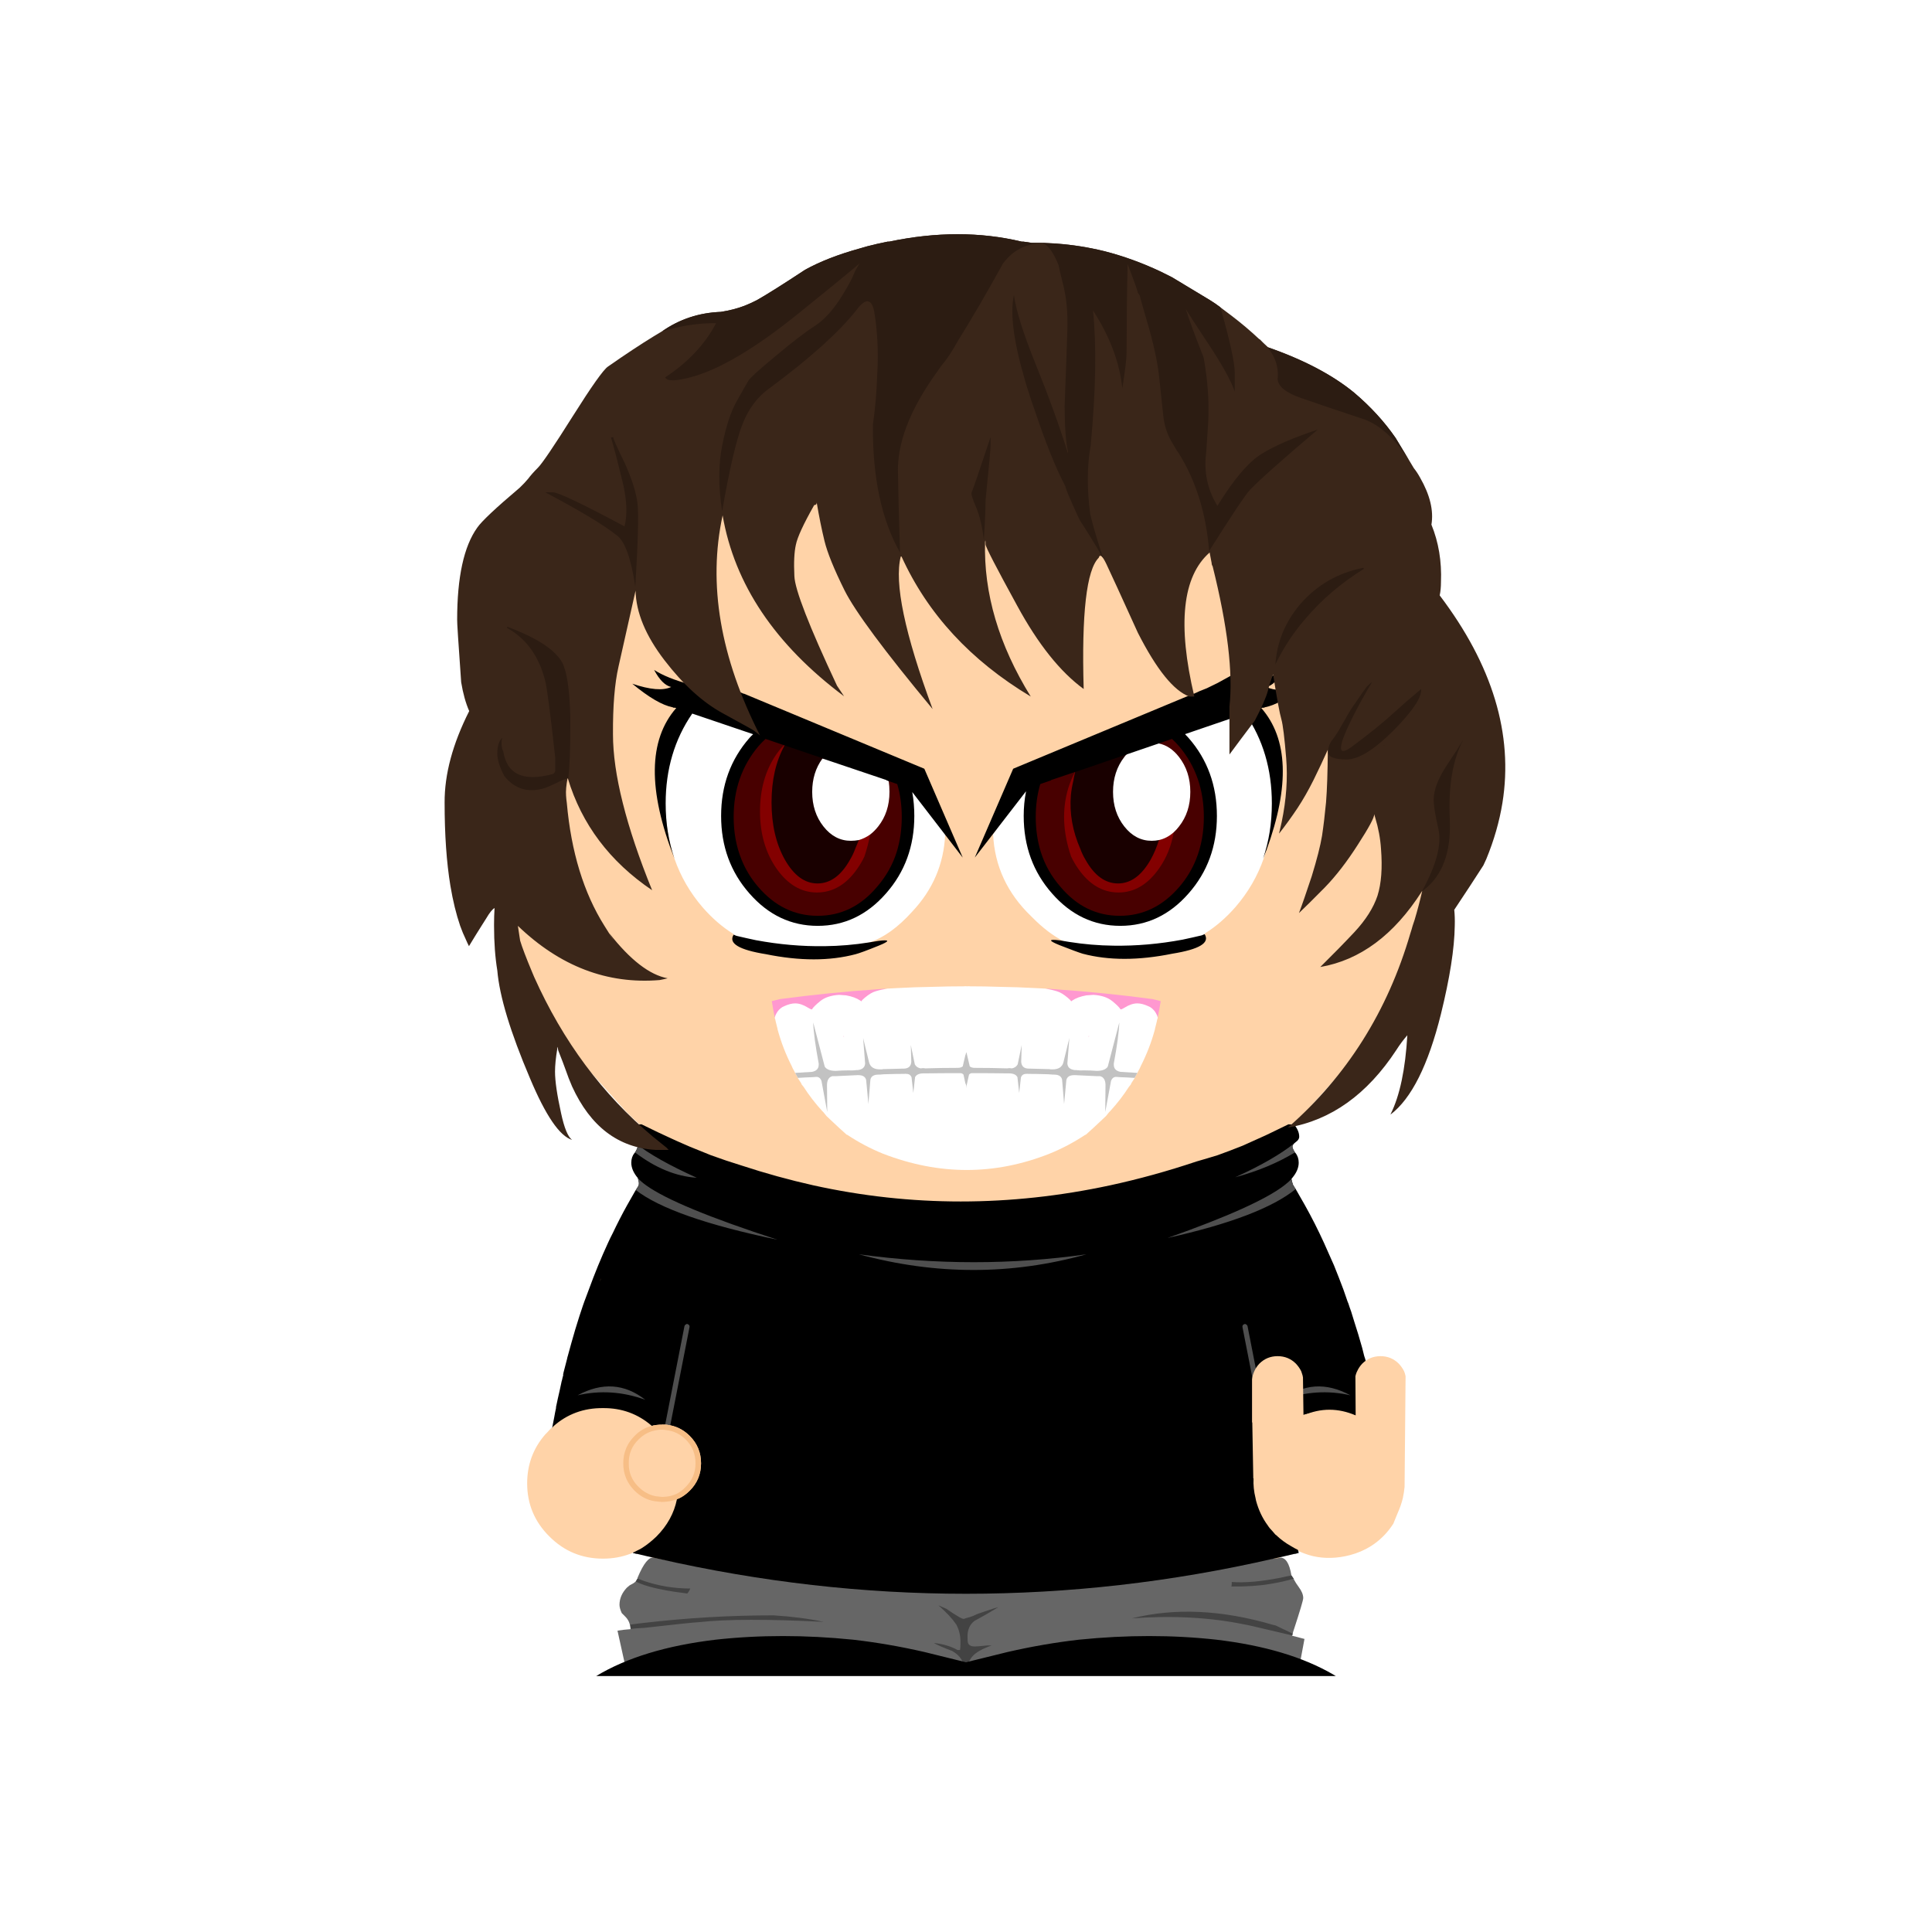<?xml version="1.0" standalone="no"?>
<svg width="800" height="800" xmlns="http://www.w3.org/2000/svg" id="stage-svg" xmlns:xlink="http://www.w3.org/1999/xlink" preserveAspectRatio="none" viewBox="0 0 385 385"><g transform=""><g transform=""><defs><path fill="#FFD3A8" d="M191.5 95.8q0-39.7-28.05-67.75-16.2-16.2-36.3-23.05-14.7-5-31.4-5t-31.4 5q-20.1 6.85-36.3 23.05Q0 56.1 0 95.8q0 32.25 18.5 56.85l.05.05q.6.75 1.2 1.55l1 1.2L28 163.5q0 .05.05.05l.7.7q3.5 3.4 7.15 6.4v.05l-.05-.05q-5.81 7.718-10.6 17.75-.078.183-.2.35l-.3.7q-.06.17-.15.35-.117.253-.25.5l-2.6 6.15q-5.345 13.608-8.3 30.1-.05.2-.05.4-.15 2.45.15 4.85Q15.7 245.9 31 249.35q.2.05.45.1l.05-.05q.15.05.25.05.2.6.4 1.15.4.95 1.1 1.75 0 .05.05.1v19.45q-3.9.7-7.8 2.5-.6.267-1.2.55-.94.67 0 .8h143.25q1 0 0-.6-.775-.405-1.55-.75-3.9-1.8-7.8-2.5v-19.45q.05-.05.05-.1.7-.8 1.1-1.75.2-.55.4-1.15.1 0 .25-.05l.05.05q.25-.05.45-.1 15.3-3.45 17.45-17.55.3-2.4.15-4.85 0-.2-.05-.4-3.7-20.65-11.15-36.75-4.8-10.45-11.15-18.95h-.05q0-.1-.1-.2 3.65-3 7.15-6.4l.7-.7q.05 0 .05-.05l7.25-8.05 1-1.2q.6-.8 1.2-1.55l.05-.05q18.5-24.6 18.5-56.85z" id="SkiSki001__Symbol_10_0_Layer0_0_FILL"/><path fill="#F7BE86" d="M-36.05 227.75h-.2l-3.9.15-1.3.1q-8.5.6-13.15 1.65-4.7 1-5.35 1.3-.15.05-.25.1 8-1.3 16.1-1.8.3-.05.65-.05l2-.1q.2-.05.35-.05h.3q15.4-.65 30.05 2l4.15.7q1.15.2 2.3.45 1.75.35 3.45.75l.3.1q.1 0 .2.05.15 0 .3.05-.4-.15-.8-.25-1.7-.6-3.45-1.05-.55-.15-1.05-.3-.15-.05-.25-.05-10.8-3-22-3.6-.4-.05-.8-.05-.55-.05-1.15-.05l-6.5-.05m3.4-52.2q3.05 1.2 6.25 0 1.6-1.65.35-3.6-.1-.15-.15-.25-3.05-1-6.9 0-.5.7-.6 1.4-.2 1.1.8 2.25.1.1.25.2M3.2 203.7q-1.25-1.15-2.25 0-.05.25 0 .55.25 1.6.15 3.25l.1.05q.7.3 1.05-.35l.1-.2q.15-.45.3-.85.25-.8.4-1.55.05-.15.05-.3l.1-.6m55.4 25.95q-4.65-1.05-13.15-1.65l-1.3-.1-3.9-.15h-.2l-6.5.05q-.6 0-1.15.05-.4 0-.8.05-11.2.6-22 3.6-.1 0-.25.05-.5.15-1.05.3-1.75.45-3.45 1.05-.4.1-.8.25.15-.05.3-.05.1-.05.2-.05l.3-.1q1.7-.4 3.45-.75 1.15-.25 2.3-.45l4.15-.7q14.65-2.65 30.05-2h.3q.15 0 .35.05l2 .1q.35 0 .65.05 8.1.5 16.1 1.8-.1-.05-.25-.1-.65-.3-5.35-1.3M29.55 173.1q-.2 1.1.8 2.25.1.1.25.2 3.05 1.2 6.25 0 1.6-1.65.35-3.6-.1-.15-.15-.25-3.05-1-6.9 0-.5.7-.6 1.4z" id="SkiSki001__hll_0_Layer0_0_FILL"/><path fill="#DE9957" d="M-54 165.45q-.05.05-.05.1l-4.3 21.85q-.45 2.1-.85 4.05l-.1.6q-.2.8-.35 1.6-1.5 7.35-2.3 12.15-.75 4.4.45-.6.4-2.5 1.45-6.25.1-.6.25-1.25.7-3.15 1.3-5.65.65-3.05 1.15-5.1h.05l-.05-.05v-.05q.2-.9.35-1.55.2-.95.4-1.55v-.05q0-.15.05-.25.15-.75.2-.85l3.25-16.8.05-.05q0-.25-.1-.4-.1-.2-.3-.2-.2-.05-.3 0-.05 0-.05.05-.05 0-.1.05t-.1.2m81.8 53.1q5.828-.808 11.3-1.95-.15 0-.3.05-.95.05-1.9.15-.75.05-1.5.15-13.1 1.2-26.3 1.45-4.5.1-9 .1-17-.1-34.1-1.8-.65-.1-1.2-.15 5.808 1.176 11.85 2 11.28 1.525 23.45 1.85h.55v.1l1.4 12.2v-.4l.05.4 1.4-12.2v-.1h.05q.15 0 .35.05l5.2-.2q9.762-.455 18.7-1.7m30.1-53.2l-.05-.05q-.15-.05-.35 0-.2 0-.3.2-.1.15-.05.4l3.25 16.85q.1.2 1.05 4.3v.05q.45 2 1.1 4.95.55 2.4 1.2 5.4l.1.4q.25 1.2.5 2.25 1 3.35 1.35 5.75 1.05 4.3.3.1-.9-5.3-2.65-13.9-.4-2.15-.9-4.5L58.1 165.7v-.1q-.1-.2-.2-.25m2.25-34.1q-1.35 1.05-2.8 2.1l-1.55 1.15q-20.35 14.1-45.8 16l-1.1.05q-3.35.2-6.8.2h-.2q-3.45 0-6.8-.2l-1.1-.05q-25.45-1.9-45.8-16l-1.55-1.15q-1.45-1.05-2.8-2.1l-1.15-.9q10.019 8.81 21.45 14.1 17.928 7.84 37.75 7.85h.2q19.823-.01 37.75-7.85 11.45-5.3 21.45-14.05l-1.15.85z" id="SkiSki001__hdd_0_Layer0_0_FILL"/><filter id="SkiSki001__Filter_1" x="-20%" y="-20%" width="140%" height="140%" color-interpolation-filters="sRGB"><feColorMatrix in="SourceGraphic" values="1 0 0 0 0 0 1 0 0 0 0 0 1 0 0 0 0 0 0.75 0" result="result1"/></filter></defs><use xmlns:xlink="http://www.w3.org/1999/xlink" xlink:href="#SkiSki001__Symbol_10_0_Layer0_0_FILL" transform="translate(96.75 58)" id="SkiSki001__col1n"/><use xmlns:xlink="http://www.w3.org/1999/xlink" xlink:href="#SkiSki001__hll_0_Layer0_0_FILL" transform="matrix(1.001 0 0 1 190.5 98.75)" id="SkiSki001__col1d"/><use filter="url(#SkiSki001__Filter_1)" xmlns:xlink="http://www.w3.org/1999/xlink" xlink:href="#SkiSki001__hdd_0_Layer0_0_FILL" transform="matrix(1.001 0 0 1 190.5 98.75)" id="SkiSki001__col1s"/></g></g><g transform=""><g transform=""><defs><path fill="#666666" d="M134.85 4.45q-.05-.15-.1-.25l-.45-.65Q133.7-.1 132 0l-.35.1-1.1.1Q68.05 12.1 7.45.05 7.35 0 7.25 0 5.8-.3 4 4v.15l-.35.6H3.6q-.15.2-.5.4-.05.05-.65.35-.25.2-.6.5Q.4 7.55.4 9.4q0 .65.45 1.65l.7.7q.5.5.75 1.1.25.6.3 1.4-1.4.1-2.6.3l1.45 6.55q4.85-2.05 19.6-3.4 24.8-1.85 47.95 4.4.2.05.45.1.1-.05.25-.05 19.55-5.3 40.4-4.8 14.7.4 25.95 3.4l.85-4.55-2.5-.65q0-.05.05-.05.05-.2.1-.35.1-.45.25-.85 1.85-5.65 1.85-6.25 0-1-.9-2.2-.65-.9-.9-1.4z" id="LegPan008__Symbol_10_0_Layer0_0_FILL"/><path fill="#434343" d="M11.35 3.6q.4-.45.6-1-4.8 0-9.2-1.5l-.8-.3-.5-.2-.35.6.4.2q.55.25 1.25.5 2.95 1 8.6 1.7m27.2 5.65q-4.4-.95-10-1.3-12.9 0-25.8 1.5-1.4.15-2.75.35.05.4.1.85 1.2-.15 2.65-.2Q12.4 9.35 13.8 9.3q8.15-.9 24.75-.05m34.65-2.9q-.6.15-2.2.7-1.85.6-2.2.8-.4.2-1.15.45-.8.2-1.15.35-.4.15-3.5-2l-1.6-.7q2.35 2.05 3.55 3.8.85 1.55.85 3.45 0 1.25-.1 1.65h-.5q-1.95-1.1-4.7-1.4.75.5 3.65 1.6 2.35 1.35 2.3 3.5.2.05.45.1.1-.05.25-.05.2-1.55 1.05-2.5 1-1.15 3.8-2.15h-.95q-1.7.2-2.4.2-1.1 0-1.35-.7-.1-.25-.1-1.3 0-2.05 1.4-3.1 2.5-1.35 4.7-2.7h-.1m58.7 5.6q.05-.2.1-.35-1.3-.65-2.4-1.15-.55-.3-1.05-.5-.25-.05-.45-.1-15.3-4.5-28.15-1.3 12.1-.9 22.4 1.2.35.05.75.15l.25.05q.95.2 1.95.45l6.6 1.55m.3-11.3l-.45-.65q-1.15.2-2.15.45-5.85 1.15-9.75.85.05.05-.05.9 4.45.05 7.65-.5 1.2-.2 2.15-.4 1.6-.35 2.6-.65z" id="LegPan008__Symbol_11_0_Layer0_0_FILL"/></defs><use xmlns:xlink="http://www.w3.org/1999/xlink" xlink:href="#LegPan008__Symbol_10_0_Layer0_0_FILL" transform="translate(123.05 310.4)" id="LegPan008__col1n"/><use xmlns:xlink="http://www.w3.org/1999/xlink" xlink:href="#LegPan008__Symbol_11_0_Layer0_0_FILL" transform="translate(125.6 313.95)" id="LegPan008__col1d"/></g></g><g transform=""><g transform=""><defs><path fill="#000000" d="M146.9 7.7q-9-5.25-23.3-6.95-13.1-1.45-27.4 0-7 .8-14.2 2.45l-8.3 2.05-8.3-2.05Q58.2 1.55 51.2.75 36.9-.7 23.8.75 9.1 2.5 0 8h147.4l-.5-.3z" id="LegSho001__Symbol_2_0_Layer0_0_FILL"/></defs><use xmlns:xlink="http://www.w3.org/1999/xlink" xlink:href="#LegSho001__Symbol_2_0_Layer0_0_FILL" transform="translate(118.8 326)" id="LegSho001__col1n"/></g></g><g transform=""><g transform=""><defs><path fill="#000000" d="M162.7 49.45q-.35-1.35-.65-2.7l-.2-.6-.4-1.6q-.75-2.7-1.6-5.3-.3-1-.6-1.95-.3-.8-.55-1.6-.1-.2-.15-.35-.45-1.25-.85-2.45-.9-2.4-1.85-4.75-1-2.3-2-4.5-1.8-3.95-3.85-7.6-.9-1.6-1.8-3.15-.15-.25-.3-.45-.1-.15-.15-.3h-.05q-.15-.35-.35-1.25.05-.1.15-.2 1.3-1.55 1.3-3.05 0-1.15-.65-1.95l-.1-.1q-.5-.8-.5-1.15 0-.3.35-.65.15-.15.3-.25.65-.45.7-1v-.1q0-1.15-1-2.4L146.75 0l-3.3 1.6q-.65.3-1.25.6l-4.55 2.05q-2.5 1-5 1.9-2.1.65-4.2 1.25-8.65 2.9-17.2 4.75-30 6.45-59.2 0-7.15-1.6-14.3-3.95-3.1-.95-6.1-2.05-2.15-.85-4.2-1.7l-2.4-1.05-1.1-.5-2.8-1.3-3.3-1.6-1.15.05q-1 1.25-1 2.4v.1q.05.55.7 1 .15.1.3.25.35.35.35.65 0 .35-.5 1.15l-.1.1q-.65.8-.65 1.95 0 1.5 1.3 3.05.35 1.1.15 1.45h.05q-.3.45-.6.95-.05.05-.1.15-.85 1.45-1.65 2.9-1.5 2.7-2.85 5.55-.5.95-.95 1.95-2.05 4.45-3.8 9.25l-.9 2.4q-.15.4-.3.85-.7 2.05-1.35 4.2-.1.35-.2.65-.75 2.55-1.45 5.15-.1.3-.15.6l-.7 2.7-.1.5h.05q-.15.5-.25 1-.1.3-.15.6l-.3 1.4q-.4 1.7-.75 3.4v.2q-.2.9-.35 1.8-.2 1-.4 2.05-.05.2-.05.4v.1q2.05-1.8 4.6-2.7 1.15-.4 2.45-.65.15-.05.3-.05l1.85-.2q8.1-.35 12.65 4.7l-2.8 11.75q-.35 1.3-.65 2.6l-.4 1.6-.9 3.6-.95 3.6v.25l-.05.05h.2q.25.1.5.15H16.95q2.05.5 4.15.95 30.8 7 61.4 7 30.75 0 61.3-7 2.1-.45 4.15-.95H148.1q.25-.05.5-.15h.2l-.05-.2v-.05l.05.05v-.1h-.05l-5.15-20.7h-.05L143 62q4.55-5.05 12.65-4.7l2.05.2q.15 0 .3.05 2.15.4 4 1.3 1.65.8 3.05 2.05V60.75q0-.15-.05-.35-.3-1.55-.55-3.05l-.1-.4q-.05-.2-.05-.4-.25-1.1-.45-2.2-.1-.45-.2-.85l-.1-.5q-.2-.75-.35-1.45-.05-.3-.15-.6-.15-.75-.35-1.5z" id="ShiLon018__Symbol_292_0_Layer0_0_FILL"/><path fill="#4F4F4F" d="M56.05 22.1q23 6.25 45.35 0-22.2 3.15-45.35 0M0 50.2q6.75-1.55 13.5.9-6.2-4.85-13.5-.9m22.3-13.55v-.05q.05-.2-.05-.35-.15-.2-.35-.25-.2-.05-.35.1-.2.1-.25.3l-4.2 21.45v.2q0 .1.1.15v.05q.1.15.3.2.2.05.4-.05.15-.15.2-.35l4.2-21.4M12.2 8.35q-.3.45-.6.95 7.1 5.5 28.25 9.9-20.3-6.6-26.2-10.85Q12.6 7.6 12 6.9q.35 1.1.15 1.45h.05M11.6 0q.35.35.35.65 0 .35-.5 1.15 6.1 4.65 12.3 5.05Q15.45 3.1 11.6 0m128.9 51.1q6.75-2.45 13.5-.9-7.3-3.95-13.5.9m-7-14.7q-.05-.2-.25-.3-.15-.15-.35-.1l-.2.1q-.1.05-.15.15-.1.15-.05.35v.05l4.2 21.4q.05.2.2.35.2.1.4.05t.3-.2v-.05q.1-.05.1-.15v-.2l-4.2-21.45m9.15-28.05h-.05q-.15-.35-.35-1.25-.55.6-1.4 1.25-5.45 4.2-23.3 10.5Q136.2 14.7 143.1 9.1q-.15-.25-.3-.45-.1-.15-.15-.3m.3-6.55q-.5-.8-.5-1.15 0-.3.35-.65-4.15 3.3-11.75 6.75 6.7-1.8 11.9-4.95z" id="ShiLon018__Symbol_229_0_Layer0_0_FILL"/></defs><use xmlns:xlink="http://www.w3.org/1999/xlink" xlink:href="#ShiLon018__Symbol_292_0_Layer0_0_FILL" transform="translate(110 224.05)" id="ShiLon018__col1n"/><use xmlns:xlink="http://www.w3.org/1999/xlink" xlink:href="#ShiLon018__Symbol_229_0_Layer0_0_FILL" transform="translate(115.1 227.85)" id="ShiLon018__col1s"/></g></g><g transform=""><g transform=""><defs><path fill="#FFD3A8" d="M25.2 13.8q-.15.05-.35.1-4.15-3.6-9.75-3.55Q9.35 10.3 5.2 14q-.05.05-.1.15-.2.1-.35.25-.05 0-.05.05l-.05.05-.2.2q-.25.25-.45.5-.05 0-.05.05l-.05.05-.3.3Q0 19.75 0 25.35q0 6.2 4.45 10.6 4.4 4.4 10.65 4.4 2.9 0 5.4-.95.1-.05.2-.05.05-.05.15-.1h.05q.05-.05.15-.1.4-.15.75-.35l.8-.4q.1-.05.15-.1l.1-.05q1.5-.95 2.9-2.3 3.25-3.25 4.1-7.45.05-.05.1-.05l.3-.1q1.15-.55 2.15-1.55 2.25-2.25 2.25-5.45T32.4 15.9q-1.65-1.65-3.8-2.1-.3-.05-.55-.1-.25-.05-.5-.05-.15-.05-.35 0-.15-.05-.35 0h-.4q-.7.05-1.25.15M170.05 0q-2.15 0-3.65 1.5-.65.7-1 1.5l-.1.2q-.15.35-.25.8l.05 7.8q-5.25-2.25-10.4 0l-.1-7.55q-.05-.4-.2-.8-.1-.25-.15-.45-.4-.8-1.05-1.5-1.5-1.5-3.65-1.5t-3.65 1.5q-.65.7-1 1.5-.35.75-.45 1.6v8.6h.05l.2 11.15h.05q-.1 1.95.4 3.95l.1.5q.75 2.8 2.35 4.95.05.05.1.15.05.05.1.15l.05.05q.05.05.1.15.25.3.55.6l.6.7q.05.05.15.1l.05.05q1.3 1.25 3 2.2.65.4 1.4.75l.05.2q1.4.65 2.85 1 3.5.8 7.35-.2 2.3-.6 4.2-1.8 2.6-1.65 4.35-4.3.05-.05.1-.15 0-.05.9-2.2.65-1.45 1-2.9.25-1.15.35-2.25l.2-22.05q-.1-.55-.3-1-.4-.8-1.05-1.5-1.5-1.5-3.65-1.5z" id="BodHan012__Symbol_26_0_Layer0_0_FILL"/><path fill="#F7BE86" d="M15.5 7.75q0-3.2-2.25-5.45Q11.6.65 9.45.2 9.15.15 8.9.1 8.65.05 8.4.05q-.15-.05-.35 0Q7.9 0 7.7.05h-.4Q6.6.1 6.05.2 5.9.25 5.7.3q-1.95.45-3.45 2Q0 4.55 0 7.75t2.25 5.45q1.7 1.7 3.95 2.1l1.5.15h.1l.75-.05q1.15-.1 2.15-.5.05-.05.1-.05l.3-.1q1.15-.55 2.15-1.55 2.25-2.25 2.25-5.45M12.45 3q1.95 1.95 1.95 4.75 0 2.75-1.95 4.7-.85.9-1.85 1.4-1 .45-2.05.55l-.75.05h-.1l-1.3-.15q-1.9-.4-3.35-1.85-2-1.95-1.95-4.7Q1.05 4.95 3.05 3q1.45-1.45 3.3-1.8.5-.1 1-.15H7.8q.4 0 .85.1 2.15.25 3.8 1.85z" id="BodHan012__Symbol_36_0_Layer0_0_FILL"/></defs><use xmlns:xlink="http://www.w3.org/1999/xlink" xlink:href="#BodHan012__Symbol_26_0_Layer0_0_FILL" transform="translate(105.05 270.25)" id="BodHan012__col1n"/><use xmlns:xlink="http://www.w3.org/1999/xlink" xlink:href="#BodHan012__Symbol_36_0_Layer0_0_FILL" transform="translate(124.2 283.85)" id="BodHan012__col1d"/></g></g><g transform="translate(0 -10)"><g transform=""><defs><path fill="#FF98D0" d="M22.45.1l.6-.1q-1.1.05-2.15.15Q11.3.8 1.6 2.1L0 2.5q.25 1.65.6 3.25l15.05 4.85L22.45.1m-8.1 9.35q0 .1.05.2l-.15-.15q.05-.05.1-.05m62.55-3.7q.35-1.6.6-3.25l-1.6-.4Q66.2.8 56.6.15 55.55.05 54.45 0l.5.1 6.85 12.65 15.1-7M63.25 9.5l-.15.15q.05-.1.05-.2.05 0 .1.05z" id="FacMou093__Symbol_142_0_Layer0_0_FILL"/><path fill="#FFFFFF" d="M74.4 4q-1.2-.55-2.15-.55-1.2 0-2.55.85-.55.35-.8.35-.3-.55-1.65-1.65-1.35-1.1-3.75-1.25l-1.4.1q-1.75.3-2.85 1.05-.1.05-.2.15-.1-.25-.65-.7-1.25-1.05-2.15-1.3-1.1-.35-2.4-.55Q52.9.45 51.9.4 48.3.2 44.7.15q-2.9-.1-5.8-.1-.25-.05-.4 0-.1-.05-.2 0-.3-.05-.55 0-.05-.05-.1 0-3 0-6.05.1Q28 .2 24.4.4q-1 .05-1.95.1-1.3.2-2.4.55-.9.25-2.15 1.3-.55.45-.65.7-.1-.1-.2-.15-1.1-.75-2.85-1.05l-1.4-.1Q10.4 1.9 9.05 3T7.4 4.65q-.25 0-.8-.35-1.35-.85-2.55-.85-.95 0-2.15.55-.4.15-.7.4-.55.45-.85 1-.25.4-.35.85 0 .15.05.3 0 .05.05.1.05.35.15.7l.3 1.2v.1q0 .05.05.15 1 3.65 2.75 7.1.2.5.5 1l.2.4.5.9q0 .05.05.1v.05q.35.55.65 1 .05.1.1.25l.4.5q1.6 2.5 3.7 4.8l.25.25q.3.35.6.75 1.25 1.2 2.45 2.3.75.7 1.55 1.4.05.05.15.05 3.4 2.25 7.1 3.75 16.8 6.5 33.2 0 3.7-1.5 7.1-3.75.1 0 .15-.05.8-.7 1.55-1.4 1.2-1.1 2.45-2.3.3-.4.6-.75l.25-.25q2.1-2.3 3.7-4.8l.4-.5q.05-.15.1-.25.3-.45.65-1v-.05q.05-.05.05-.1l.5-.9.2-.4q.3-.5.5-1 1.75-3.45 2.75-7.1.05-.1.05-.15v-.1l.3-1.2q.1-.35.15-.7.05-.05.05-.1.05-.15.05-.3-.1-.45-.35-.85-.3-.55-.85-1-.3-.25-.7-.4m-11.75 6l-.15.15q.05-.1.05-.2.05 0 .1.05m-48.85.15l-.15-.15q.05-.05.1-.05 0 .1.05.2z" id="FacMou093__Symbol_141_0_Layer0_0_FILL"/><path fill="#C2C2C2" d="M62.6 7.65q-.15.65-.3 1.15-.55.85-2.2.85-1.3-.1-2.5-.1-.9.05-1.55-.05-.05-.05-.1 0-.05-.05-.1 0h-.05q-1.5-.15-1.55-1.35l.4-5.05-1.2 4.9q-.4 1.35-2.15 1.35h-.4q-.15-.05-.3-.05l-3.8-.1h-.2q-1.45 0-1.55-1.35l.1-3.35-.8 3.85q-.35.65-1.15.8-.35-.05-.7-.05v.05q-.1-.05-.25 0-3.2-.1-6.4-.1h-.05q-.65 0-1-.3L34.15 6l-.05-.05-.15.55v-.1l-.55 2.35q-.35.3-1 .3h-.05q-3.2 0-6.4.1-.15-.05-.25 0V9.1q-.35 0-.7.05-.8-.15-1.15-.8l-.8-3.85.1 3.35q-.1 1.35-1.55 1.35h-.2l-3.8.1q-.15 0-.3.05h-.4q-1.75 0-2.15-1.35l-1.2-4.9.4 5.05q-.05 1.2-1.55 1.35h-.05q-.05-.05-.1 0-.05-.05-.1 0-.65.1-1.55.05-1.2 0-2.5.1-1.65 0-2.2-.85-.15-.5-.3-1.15Q4.9 5 3.6 0q.1 2.85 1.1 8.2v.2q0 1.2-1.35 1.45-1.65.1-3.35.2l.5.9q0 .05.05.1 1.5-.1 3-.15.4-.05.85-.05.6.1.85.8l1.15 6.2-.05-5.45q.05-1.45 1.1-1.7h.75l4.2-.2h.2q1.3 0 1.55.95l.45 4.8.4-4.85q.2-.95 1.45-1h.1q.1-.05.2 0 1-.1 1.9-.1 1.45-.05 2.9-.05h.25q.15-.05.35 0 .8 0 1.05.7l.35 3.1.35-3.15q.4-.75 1.65-.75H25.85q3.3-.05 6.65-.05h.5q.35.05.55.3l.4 1.85v-.15l.15.5-.05.5.6-2.7q.2-.25.55-.3h.5q3.35 0 6.65.05H42.65q1.25 0 1.65.75l.35 3.15.35-3.1q.25-.7 1.05-.7.2-.05.35 0h.25q1.45 0 2.9.05.9 0 1.9.1.1-.05.2 0h.1q1.25.05 1.45 1l.4 4.85.45-4.8q.25-.95 1.55-.95h.2l4.2.2h.75q1.05.25 1.1 1.7l-.05 5.45 1.15-6.2q.25-.7.85-.8.45 0 .85.05 1.5.05 3 .15.05-.05.05-.1l.5-.9q-1.7-.1-3.35-.2Q63.5 9.6 63.5 8.4v-.2q1-5.35 1.1-8.2-1.3 5-2 7.65z" id="FacMou093__Symbol_140_0_Layer0_0_FILL"/></defs><use xmlns:xlink="http://www.w3.org/1999/xlink" xlink:href="#FacMou093__Symbol_142_0_Layer0_0_FILL" transform="translate(153.8 207)" id="FacMou093__col2n"/><use xmlns:xlink="http://www.w3.org/1999/xlink" xlink:href="#FacMou093__Symbol_141_0_Layer0_0_FILL" transform="translate(154.4 206.5)" id="FacMou093__col1n"/><use xmlns:xlink="http://www.w3.org/1999/xlink" xlink:href="#FacMou093__Symbol_140_0_Layer0_0_FILL" transform="translate(158.45 213.75)" id="FacMou093__col1s"/></g></g><g transform=""><g transform=""><defs><path fill="#480000" d="M36.25 17.45q0-3.95-.95-7.35Q27.55 5 7.15 0H6.9q-.85.8-1.6 1.7Q0 8.25 0 17.45q0 5.15 1.7 9.45 1.3 3.35 3.6 6.15 5.35 6.45 12.85 6.45t12.75-6.45q3-3.55 4.3-7.85 1.05-3.65 1.05-7.75m60.15-.15Q96.4 8.4 91 2q-.75-.9-1.6-1.65Q71.7 4.1 60.55 10.2q-1 3.3-1 7.1 0 4.05 1.1 7.6 1.3 4.2 4.35 7.65 5.35 6.25 12.95 6.25T91 32.55q2.35-2.75 3.7-6 1.7-4.2 1.7-9.25z" id="FacEye036__Symbol_79_0_Layer0_0_FILL"/><path fill="#830000" d="M20.8 22.2q.75-2.25 1.15-4.4-.95-2.45-2.25 1.1-4.1 6.65-9 5.95-8.8-2-5.9-24.6l.1-.2L4.75 0q-.5.5-1 1.15-.25.3-.45.6l-.2.3Q0 6.7 0 13.2q0 6.65 3.3 11.4 3.35 4.75 8.05 4.75 4.75 0 8.05-4.75.8-1.15 1.4-2.4m41.2 0q.6 1.25 1.4 2.4 3.3 4.75 8.05 4.75 4.7 0 8.05-4.75 2.25-3.2 2.95-7.25Q81.4 15 79.5 18.9q-4.6 9.25-9.25 6.4-7.9-5.25-7.45-19.85v-.1h-.05q-.8 1.55-1.3 3.15-1.95 6.4.55 13.7z" id="FacEye036__Symbol_53_0_Layer0_0_FILL"/><path fill="#190000" d="M17.2 18.95L10.15 2.6Q7.2-.35 2.6.05 0 4.75 0 11.4q0 6.65 2.65 11.4 2.7 4.75 6.5 4.75 3.85 0 6.5-4.75.6-1 1-2.1.4-.9.75-1.8-.1 0-.2.05m60-.05L70.6 2q.05-.1.15-.15-5.8-.8-10.25 3.5 0 .1-.05.2-.2.75-.3 1.5-.35 1.45-.5 2.9-.45 5.4 1.9 10.75.4 1.1 1 2.1 2.65 4.75 6.5 4.75 3.8 0 6.5-4.75 1-1.8 1.65-3.9z" id="FacEye036__Symbol_49_0_Layer0_0_FILL"/><path fill="#FFF" d="M224.5 150.35q-.25.2-.45.5-2.25 2.9-2.25 6.95 0 4.05 2.25 6.9 2.25 2.85 5.45 2.85.75 0 1.45-.15 1.6-.35 2.95-1.55.55-.5 1.05-1.15 2.25-2.85 2.25-6.9 0-4.05-2.25-6.95-1.75-2.25-4.05-2.7-3.5-.497-6.4 2.2m13.75.05q2.538 3.503 2.95 12.05.454 8.543-4.8 14.75-5.199 6.207-12.7 6.55-7.506.391-13.1-5.8-5.59-6.184-6-12-.409-5.816.6-10l-7.3 10.3q.45 9.5 7.6 16.35.102.096.2.2 6.227 6.339 12.85 6.55 1.945.098 4.55 0 5.654-.214 10.3-1.25 4.651-.99 5.6-1.4.996-.355.95-.45.002-.049.05-.1l.2-.2q3.2-2 6-5.2 3.8-4.4 5.65-9.75.3-.85.55-1.65-.35.85-.7 1.75 1.864-5.116 2.45-13.25.586-8.134-5.65-16.5L235.3 146q.464.902 2.95 4.4m-61 7.4q0-1.1-.15-2.15-6.072-4.043-13.2-4.5-2.05 2.8-2.05 6.65 0 4.05 2.25 6.9 2.25 2.85 5.45 2.85.8 0 1.6-.15 1.2-.35 2.25-1.1.85-.65 1.6-1.6 2.25-2.85 2.25-6.9m4.95-.4l-.85-.65q.605 3.25.2 8.75-.405 5.497-5.55 11.85-5.097 6.407-12.85 6.6-7.707.242-13.2-6-5.44-6.199-5.45-14.9-.013-8.645 2.75-12.35 2.807-3.7 3.45-4.3l-12.5-5.05q-6.452 8.168-6 16.4.45 8.244 2.2 13.35 1.85 5.35 5.65 9.75 2.8 3.2 6 5.2l.2.2q.05.045.15.15.15.114 1 .65.855.537 5.55 1.65 4.69 1.103 10.25.55 5.613-.498 8.25-1.05.783-.163 1.4-.3.227-.035.4-.1 4.287-1.413 8.55-6.15 6.134-6.524 6.55-15.3-2.232-4.43-6.15-8.95z" id="FacEye036__Layer5_0_FILL"/><path d="M213.05 187.7l-1.8-.3q-3.55-.45-.1.95 3.45 1.35 4.6 1.7 7.75 2.05 17.85 0 8.1-1.3 6.45-3.9-.18.09-.35.15-.14.073-.25.1-1.9.45-3.8.85-6.95 1.3-13.75 1.2-4.45-.05-8.85-.75m26.5-1.15l-.05.05v-.05h.05m-69.05 3.6q1.15-.3 4.6-1.7 3.45-1.4-.1-.95l-1.8.3q-4.4.7-8.85.75-6.8.1-13.75-1.2-1.9-.4-3.8-.85-.2-.05-.6-.25-1.65 2.6 6.45 3.9 10.1 2.05 17.85 0m-23.75-3.5v.05l-.05-.05h.05m37.45-33.45l-.1-.05-35.8-14.9-.25-.05q-.1-.1-.2-.1-.35-.15-.75-.35l-1-.4q-.2-.1-.5-.2-1-.5-2.15-1.05-2.45-1.3-5.55-3.15-.25-.1-.45-.25.7 3.3 2.55 3.95-1.3-.1-2.45-.25-4.65-1.25-7.2-2.9 1.6 3 3.4 3.4-2.45 1.15-7.75-.65 4.95 4.1 8.05 4.7.15.05.2.1.15-.05.3 0 .1 0 .2.05-8.35 9.55-.35 30-1.75-5.1-1.75-11 0-10.2 5.3-17.9l12.1 4.1v.05q-.35.3-.7.7-5.65 6.45-5.65 15.55 0 9.05 5.65 15.45 5.65 6.45 13.6 6.45 7.95 0 13.6-6.45 5.65-6.4 5.65-15.45 0-2.45-.4-4.7v-.05l10.05 13.05-7.65-17.7m-7.55 2.3l2.15.75q.9 3.05.9 6.55 0 3.7-1 6.95-1.2 3.85-3.95 7-4.85 5.75-11.8 5.75-6.9 0-11.85-5.75-2.15-2.5-3.35-5.5-1.55-3.85-1.55-8.45 0-8.2 4.9-14.05.7-.8 1.45-1.5l11.35 3.85v.05l12.75 4.3v.05m63.85-18.35q-.3.1-.5.2l-1 .4q-.4.2-.75.35-.1 0-.2.1l-.25.05-35.8 14.9-.1.05-7.65 17.7 10.2-13.2v.1q-.45 2.3-.45 4.8 0 9.05 5.65 15.45 5.65 6.45 13.6 6.45 7.95 0 13.6-6.45 5.65-6.4 5.65-15.45 0-9.1-5.65-15.55-.35-.4-.7-.75l12-4.1q5.3 7.7 5.3 17.9 0 5.9-1.75 11 .35-.9.7-1.75 6.95-19.1-1.05-28.25.1-.05.2-.05.15-.05.3 0 .05-.05.2-.1 3.1-.6 6.95-3.9-4.2 1-6.65-.15 1.8-.4 3.4-3.4-2.55 1.65-7.2 2.9-1.15.15-2.45.25 1.85-.65 2.55-3.95-.2.15-.45.25-3.1 1.85-5.55 3.15-1.15.55-2.15 1.05m-.6 25.65q0 4.6-1.55 8.45-1.2 3-3.35 5.5-4.95 5.75-11.85 5.75-6.95 0-11.8-5.75-2.75-3.15-3.95-7-1-3.25-1-6.95 0-3.5.9-6.55l2.15-.75v-.05l4.75-1.6h.05l19.3-6.6q.75.7 1.45 1.5 4.9 5.85 4.9 14.05z" id="FacEye036__Layer5_1_FILL"/></defs><use xmlns:xlink="http://www.w3.org/1999/xlink" xlink:href="#FacEye036__Symbol_79_0_Layer0_0_FILL" transform="translate(145.05 145.25)" id="FacEye036__col1n"/><use xmlns:xlink="http://www.w3.org/1999/xlink" xlink:href="#FacEye036__Symbol_53_0_Layer0_0_FILL" transform="translate(151.45 148.5)" id="FacEye036__col1l"/><use xmlns:xlink="http://www.w3.org/1999/xlink" xlink:href="#FacEye036__Symbol_49_0_Layer0_0_FILL" transform="translate(153.75 148.5)" id="FacEye036__col1d"/><use xmlns:xlink="http://www.w3.org/1999/xlink" xlink:href="#FacEye036__Layer5_0_FILL"/><use xmlns:xlink="http://www.w3.org/1999/xlink" xlink:href="#FacEye036__Layer5_1_FILL"/></g></g><g transform=""><g transform=""><defs><path fill="#3A2619" d="M31.1 208.2q-.15.25-.2.55l.3-.6-.1.05M181.25 31.6q-6.45-5.3-17.2-9.05-.85-.85-1.7-1.65 0 .047.05.1l-.1-.1q-2.55-2.4-5.5-4.65-1.1-.85-2.2-1.65l-.05-.05q-1-.75-2.05-1.4l-7.55-4.55q-.75-.4-1.5-.75-.35-.2-.7-.35-5.6-2.65-11.3-4.1-4.7-1.15-9.45-1.5-.4-.05-.8-.05l-1.9-.1H117q-.85-.15-1.7-.25h-.3q-12.35-2.95-26.4 0h-.3q-1.1.25-2.1.45-.1 0-.2.05-1.8.4-3.4.9-6.3 1.75-10.75 4.2-6.6 4.35-9.6 6.05-1.15.6-2.4 1.1-2.2.85-4.8 1.25-6.55.25-11.75 3.9-.15.05-.25.15l-.1.05q-.6.35-1.25.75-4 2.45-9.15 6.05-1.35.9-7.05 9.95-5.7 9.05-6.95 10.25-1.2 1.2-1.9 2.15-.75.9-1.7 1.8Q7.8 56.6 6.5 58.5q-4 5.6-4 18.35-.05.5.8 12.45.55 3.35 1.6 5.75-4.95 9.8-4.9 18.25v.05q0 9.5 1.15 16.5.75 4.5 1.95 8 .5 1.4 1.1 2.65.3.7.65 1.4 1.45-2.4 2.5-4.05.55-.85.95-1.5 1-1.7 1.65-2.05-.1 1.65-.1 3.25v.3q0 4.95.65 8.9.65 7.7 6.5 21.45 4.7 11.2 8.4 12.3-1.25-.9-2.2-5.35-1.2-5.45-1.2-8.25 0-1.85.45-4.55l-.1-.3q.05.1.1.25 0-.2.05-.35.15.65.15.75 1.05 2.65 1.45 3.8.6 1.75 1.3 3.35 5.5 12 16.65 12.65h2.6l-.25-.25-.05-.1q-.05-.05-2.85-2.3-15.05-12.6-23.65-31.8l-.4-.95q-1.8-4.3-2.4-6.3l-.45-2.95q12.6 12.1 28.25 10.8.8-.15 1.6-.35-5.4-1-11.65-9 2.05 3.35-.95-1.45-6.2-9.85-7.5-24.5-.1-.7-.15-1.45-.1-1.4.3-3.45h.05q4.15 13.75 16.8 22.3-3.9-9.6-5.85-17.4-1.95-7.75-1.95-13.7-.05-8.4 1.1-13.45 3.3-14.65 3.4-15.15.15 6.55 5.75 13.85t11.65 10.6q6.05 3.3 6.2 3.45.6.45 1.2.95-11.9-23.35-7.45-43.85 3.55 20.6 24.2 36.05L78.2 90q-8.35-17.8-8.5-21.85-.2-4.05.3-6.25.45-2.25 3.65-7.9.5 0 .5-.5.7 4.15 1.55 7.65.85 3.5 4 9.85 3.15 6.3 17.55 23.65-8.35-22.55-6.35-30.4h.15q7.8 17.15 25.75 27.9-9.55-15.45-9.1-30.85.05-.1.05-.3.05.1.05.85 0 .7 6.3 12.2 6.25 11.5 13.25 16.6-.65-22.55 3-26.15.35-1.2 1.5 1.2t6.3 13.75q5.6 11 10.25 12.7h1q-5.1-21.55 3.05-28.7.35 1.75.4 2.1 0 .35.2.65 4.45 17.85 3.35 27.95v9.55q1.8-2.45 5.05-6.75 2.05-3.9 2.6-5.9.35-1.55 1.05-3.3 1.15 7.3 1.65 8.95.45 1.6.95 7.7.5 6.05-.9 12.8-.25 1.1-.45 1.95-.05.15-.05.3 1.95-2.5 3.65-5.05 1.65-2.5 3.2-5.6 1.55-3.15 2.85-6.05-.05 6.7-.35 10.45-.35 3.7-.8 6.7-.5 3-2.05 8.05-1.65 5-2.55 7.35 1.75-1.65 5.15-5.1 3.35-3.45 6.6-8.55 3.3-5.1 3.25-6.05l.2.7q.95 3.1 1.15 6.2.45 5.7-.7 9.35-1.2 3.6-4.6 7.25-3 3.2-6.8 6.95 11.9-2.05 20.2-15 .05-.1.1-.15v.05q-.65 2.85-1.5 5.7l-.4 1.2q-.2.75-.45 1.5-6.8 23.3-24.4 38.7 12.9-2.2 21.6-15.45 1.05-1.65 2.2-2.95-.6 10.2-3.3 15.65-.05.1-.05.15 6.25-4.75 10.05-20.05 2.65-10.75 2.75-17.55.05-1.75-.1-3.2 3.2-4.8 5.8-8.85l.6-1.3q2.3-5.6 3.2-11.15 3.3-20.5-12.5-41.35.25-1.2.25-2.65.25-6.2-1.9-11.45.7-4.2-2.25-9.35-.6-1.1-1.25-1.9-.4-.65-.75-1.25-1.2-1.95-2.9-4.8-3.35-4.85-8.25-9z" id="HaiSho090__Symbol_211_0_Layer0_0_FILL"/><path fill="#2C1C12" d="M14.55 98.55v-2.3q-.2-8.1-1.6-10.85-1.4-2.5-5.45-4.7-2.3-1.25-5.5-2.45l-.1.2q5.8 3.2 7.65 10.6.5 1.8 1.95 14.9.05.2.05.4v2.55q-.05.55-.65.75-.15 0-.25.05-8.35 2.1-9.45-4.55-.6-1.35-.2-2.8-.55.5-.8 1.45-.2.75-.2 1.75 0 1.8 1.4 4.45 3.15 3.95 8.2 2.35 1.15-.45 2.55-1.15.85-.45 1.6-.65.1-.05.25-.1h.05q.05-.05.1-.05.4-3.5.4-9.85m10.85-52.9q-2.35-4.8-2.3-5.2l-.45.1q.75 2.35 2.45 9.4 1.1 4.95.25 8.3-12.7-6.8-14.3-6.8h-1.5q10.4 5.5 14.35 8.65 2.35 1.85 3.6 10.15.8-13.2.45-16.45-.35-3.25-2.55-8.15m72.9-3.5v-1.7q-3.5 10.5-3.75 10.95-.3.4.85 3 1.1 2.6 1.55 6.55.35-5.4.35-7.95 1-9.85 1-10.85m45.8-27.55l-.05-.05q-1-.75-2.05-1.4l-7.55-4.55q-.75-.4-1.5-.75-.35-.2-.7-.35-5.6-2.65-11.3-4.1-4.7-1.15-9.45-1.5-.4-.05-.8-.05l-1.9-.1h-2.3q-.85-.15-1.7-.25h-.3q-12.35-2.95-26.4 0h-.3q-1.1.25-2.1.45-.1 0-.2.05-1.8.4-3.4.9-6.3 1.75-10.75 4.2-6.6 4.35-9.6 6.05-1.15.6-2.4 1.1-2.2.85-4.8 1.25-6.55.25-11.75 3.9 5.55-1.7 10.8-1.65-3.3 6.3-10.15 10.8Q34 29.8 39 28.4q8.25-2.35 20.6-12.25 8.2-6.6 12.65-10.35-.45.65-.8 1.3-.1.1-.65 1.45-.6 1.3-1.95 3.5-2.6 4.3-5.5 6.2-2.95 1.9-7.95 6.1-5 4.15-5.35 4.85-.4.65-2.2 3.85-1.85 3.15-3 8.9-1.2 5.75-.05 13.3Q47 42.6 48.85 37.9q1.85-4.75 5.55-7.3 12-8.9 17.2-15.5 2.65-3.55 3.5.25.15.9.3 2.05.65 5.3.3 10.7-.15 5-.85 9.85-.15 15.7 5.4 25.5-.35-11.2-.4-15.6-.4-9.05 7.75-20.35.4-.55.8-1.15 1.75-2.05 3.4-5.1 3.95-6.3 8.95-15.35 3-4.1 8-4.05 1.6.6 3.1 4.35 0 .2.95 4.05.95 3.8.8 8.8-.15 4.95-.55 15.35.05 6.4.7 9.05-.05.1-.05.2-2.5-8.05-6.45-17.8-3.65-9.05-4.3-13.7-1.2 5.35 2.15 16.8l.45 1.55.3.9q.55 1.8 1.15 3.45 3.4 10.15 6.2 15.4.05.65 2.6 6.2l.3.6q1.85 2.8 4.65 7.55-1.7-5.05-2.6-8.8-1-7.7.1-13.7 1.55-16.55.45-26.9 5.05 7.8 5.85 15.55.85-5.35.85-7.15 0-1.25.05-9.05l.15-8.6q2.35 6.15 1.95 5.6.2.3.45.65.5 1.9 1.4 4.95 2 6.7 2.5 11.4t.8 7.55q.3 2.85 1.55 5.05 1.2 2.15 1.5 2.45 5.2 8.3 6.1 19.55 6.75-10.7 8.15-12.2 3.1-3.2 13.5-12-7.35 2.45-11.2 4.85-3.9 2.4-8.8 10.35-2.7-4.35-2.35-9.6.1-.45.5-6.8.35-6.35-.9-13.15-2.75-7-3.55-9.65 1.6 2.55 3.55 5.5 5.1 7.55 6.2 10.95v-3.8q0-2.95-2.85-13m32.5 87.3h.15v-.05l-.15.05m13.2 14.7q-.45-9.95 2.7-15.85-.95 1.6-3.25 5.05-2.65 4-2.65 6.9-.05 1.5.95 5.95t-3.25 12.25l.2-.1q5.75-4.3 5.3-14.2M168.2 98q-.25.4-.45.8-.65 1.05-1.2 1.8-.7.8-.9 1.75-.1.4-.1.85-.05 1.45 3.7 1.5 3.55-.05 9.1-5.55l.4-.4q5.6-5.7 5.35-8.1-3 2.5-5.85 5.1-2.85 2.6-7.95 6.4-5.1 3.75 1.75-8.95l1.5-2.65q.05-.1.1-.15.3-.55.65-1.1-.15 0-1 .85l-.05.05q-.7.95-2 2.85-1.35 1.85-2.55 4.1-.15.2-.25.4-.15.25-.25.45m4.5-31.3l-.15-.2Q165 68 160 73.75q-.65.75-1.2 1.55-3.35 4.7-3.75 10.45 2.4-4.95 5.95-9.05 4.85-5.75 11.7-10m6.3-26.1q-3.35-4.85-8.25-9-6.45-5.3-17.2-9.05-.85-.85-1.7-1.65 0 .05.05.1 4.05 3.4 3.6 7.9.2 2.2 4.5 3.7 2.8 1 12.85 4.35 4.711 1.767 8.9 8.2-1.156-1.878-2.75-4.55z" id="HaiSho090__Symbol_116_0_Layer0_0_FILL"/></defs><use xmlns:xlink="http://www.w3.org/1999/xlink" xlink:href="#HaiSho090__Symbol_211_0_Layer0_0_FILL" transform="translate(88.6 46.65)" id="HaiSho090__col1n"/><use xmlns:xlink="http://www.w3.org/1999/xlink" xlink:href="#HaiSho090__Symbol_116_0_Layer0_0_FILL" transform="translate(99.1 46.65)" id="HaiSho090__col1d"/></g></g></svg>